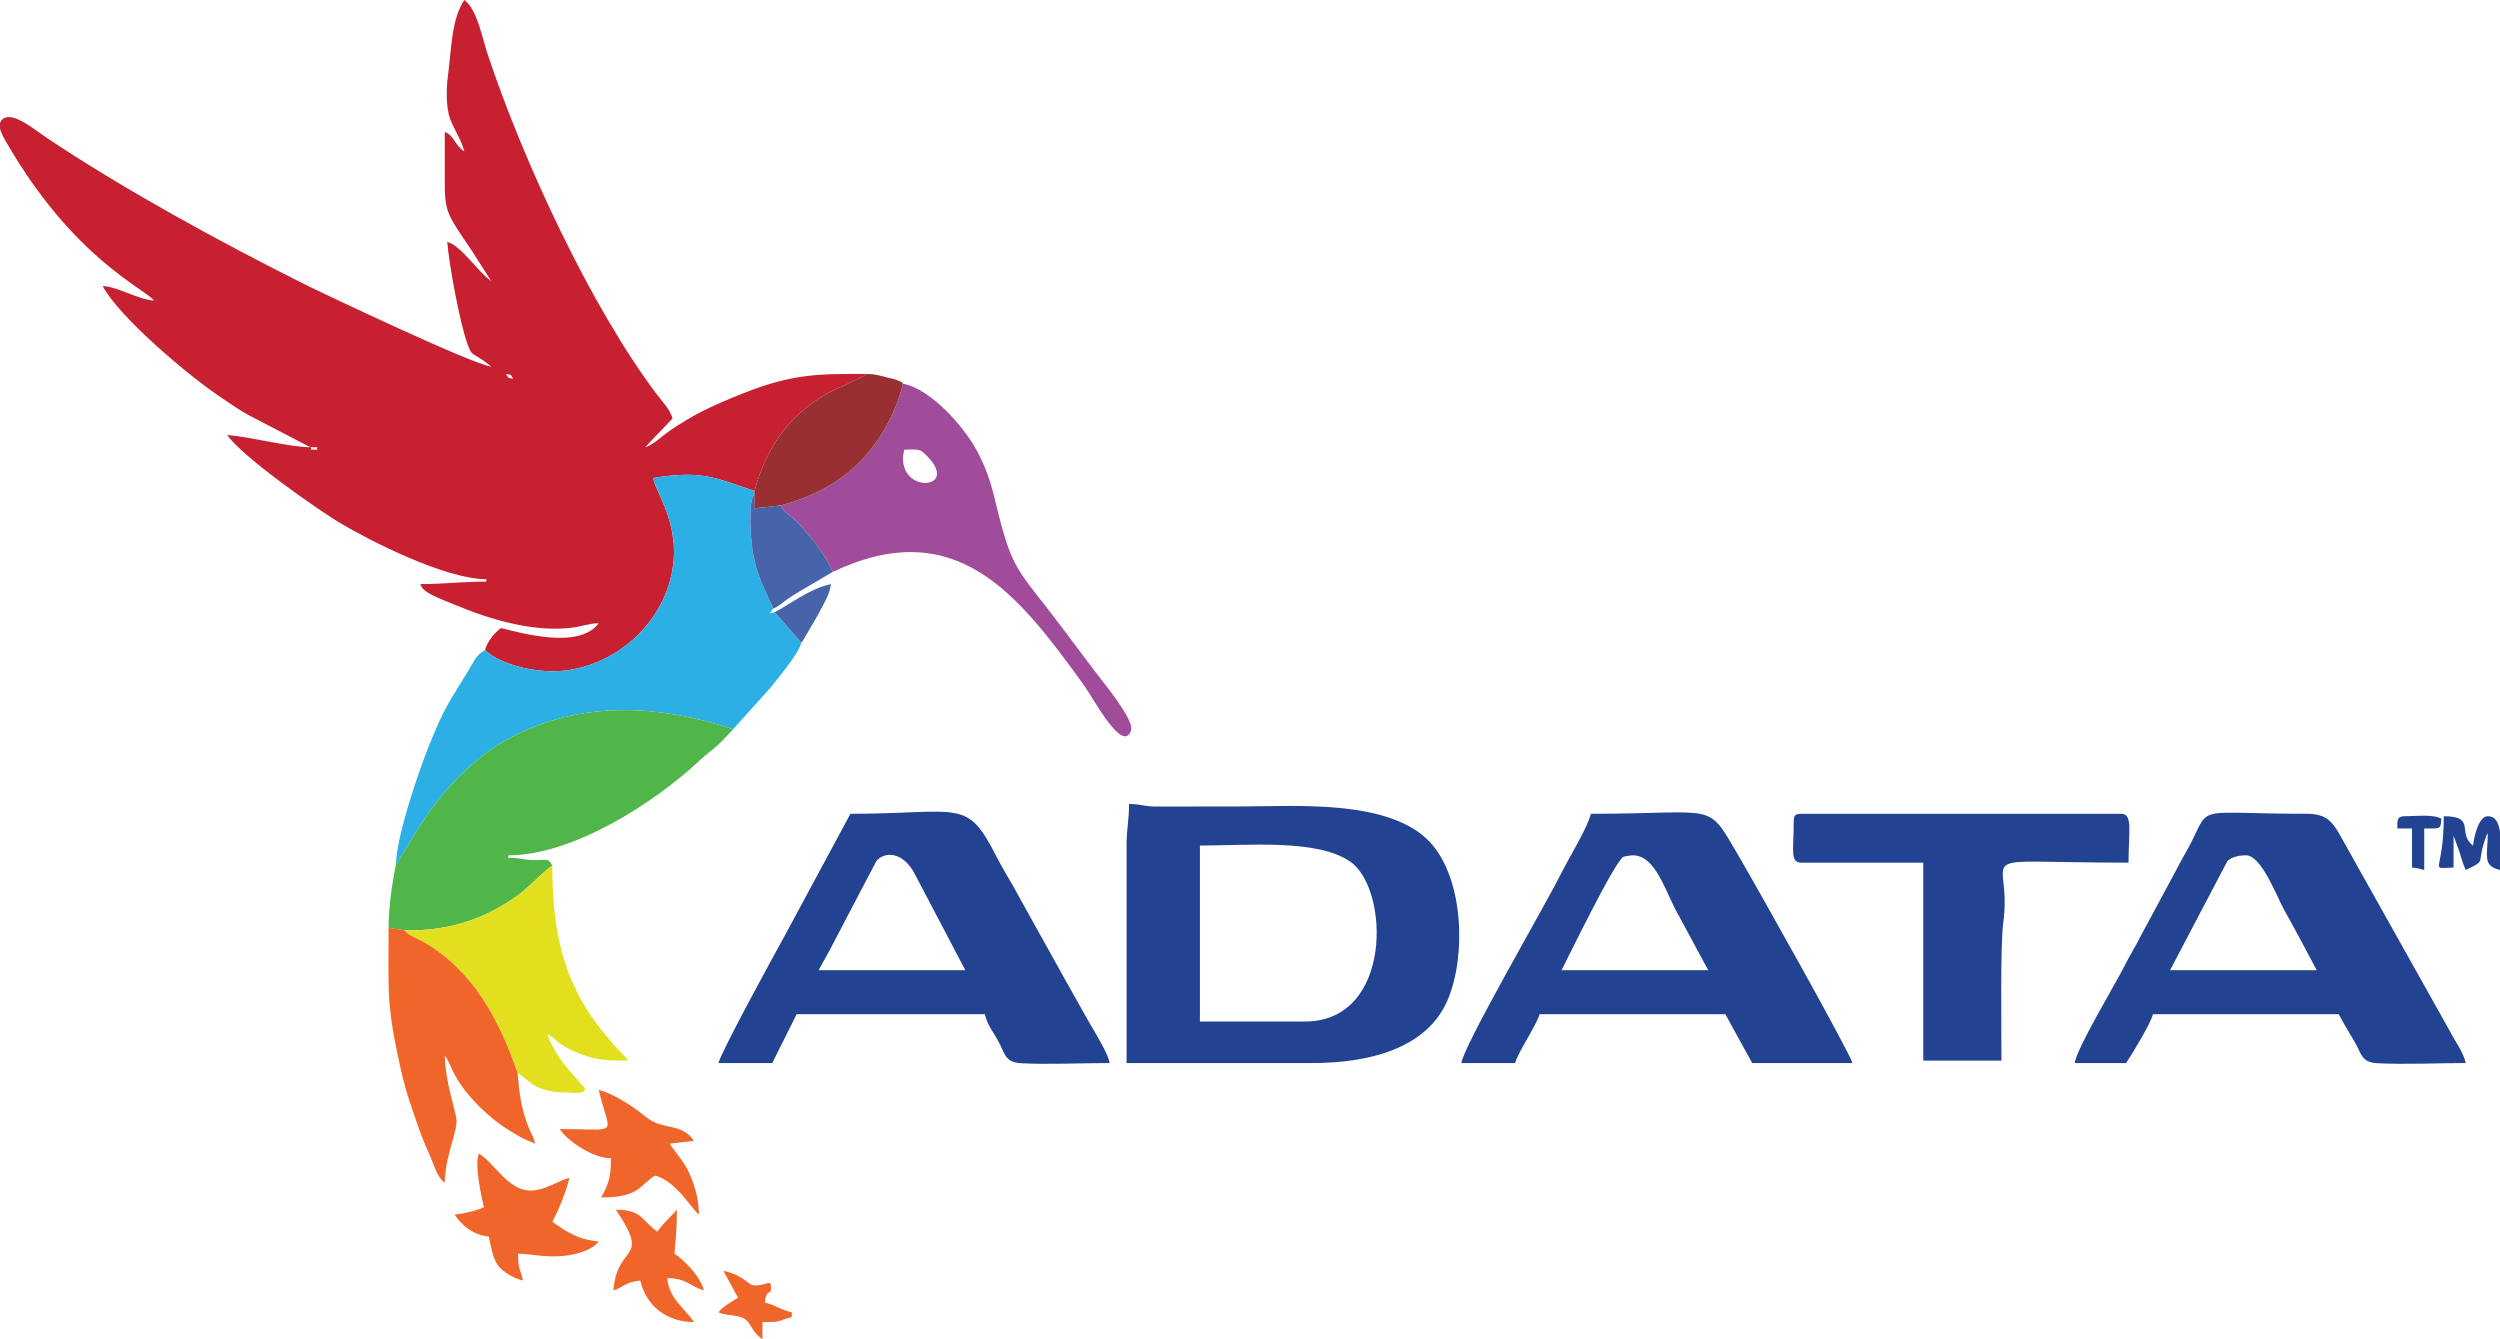 <svg xmlns="http://www.w3.org/2000/svg" width="327.36" height="175.359" viewBox="0 0 8661.38 4639.72" shape-rendering="geometricPrecision" image-rendering="optimizeQuality" fill-rule="evenodd"><path d="M2074.33 2159l16.5-9.73-16.5 9.73zM0 444.4v-17.66c1.64-6.5 5.48-12.25 12.5-16.56 35.7-21.9 107.88 39.74 151.76 69.03C432.07 658 766.62 840.5 1055.5 984.95c59.67 29.84 586.77 280.1 646.3 285.05l-23.7-18.65c-8.95-6.24-11.33-7.07-20.7-13.15-22.9-14.86-24.53-11.72-35.67-40.53-28.62-74.02-65.95-282.8-72.33-359.47 49.58 13.24 106.38 104.65 152.4 135.46l-66.06-103.27c-85.7-127.75-95.32-133.27-94.84-243.83l.03-169.36c32.53 11.77 33 44.48 67.73 67.73-8.65-37.15-33.57-72.43-48.85-112-14-36.25-14.5-99.52-8.16-148.2 13-99.46 12.3-197.94 57-264.72 44.42 32.54 60.28 125.8 81.44 189.5 122.57 368.92 357.62 874.76 584.96 1176.1 19.53 25.9 44.84 50.64 55.14 84.05l-95 99.75c27.3-7.3 55.74-36.58 81.2-54.27 88.02-61.13 156.28-91.57 257.37-132.1 173.82-69.68 268.1-67.63 428.6-67.63-17.75 15.44-102.57 49.17-133.4 66.3-44.17 24.56-81.35 53.1-112.16 82.88-61 58.96-113.47 146.4-142.47 256.17-131.06-41.7-174.9-73.5-350.33-44.87-2.04 31.83 83.94 141.34 69.55 289.4-18.48 190.3-173.84 347.72-365.8 376.7-96.6 14.57-230.85-15.9-287.33-69.82 6.62-27.03 31.38-58.74 55.2-76.2 62.83 14.63 269.93 76.9 338.67-16.94-32.28.72-61.9 11.47-86.7 14.9-135.13 18.75-288.8-27.28-409.34-77.68-60.83-25.44-113.93-42.34-122.04-72.7 86.6 0 140.84-8.47 228.6-8.47v-8.47c-144.33 0-409.5-136.47-507.53-195.2-76.14-45.62-340.4-230.34-389.93-304.33 86.6 7.2 215.7 42.34 287.86 42.34l-211.68-110.05c-35.9-19.3-62.67-39.03-98.2-62.68-108.2-72.04-351.46-275.83-409.8-386.07 59.78 4.97 118.02 45.82 177.8 50.8-30.56-41.7-276.06-142.2-510.85-547.5C16.4 483.27 3.6 463.12 0 444.4zm1075.26 1105c43.2 0 14.05-.13 25.4 8.46-44.76 0-12.62-.06-25.4-8.46zm677.34-254c24.16 5.78 12.74-1.3 25.4 16.93-24.76-5.93-12.2 1.1-25.4-16.93zm0 0l-16.94-8.47 16.94 8.47zm-16.94-8.47l-16.93-8.47 16.93 8.47zm-16.93-8.47l-16.93-8.46 16.93 8.46zM541.87 1041.4l2.52 2.52c-.17-.16-3.37-1.68-2.52-2.52zm1168.4-59.27h0zm0 0l-8.46-8.47 8.46 8.47zm-84.66-431.8h0zm-8.47-16.93l8.47 16.93-8.47-16.93zm0 0l-8.47-8.47 8.47 8.47z" fill="#c72031"/><path d="M4521.2 3539.06h-364.07v-609.6c168.65 0 405.52-23.38 520.36 55.37 137.5 94.3 147.98 554.23-156.3 554.23zm-618.07-609.6V3683h643.47c194.33 0 396.03-49.1 468.4-217.4 65.55-152.45 56.13-421.1-59.75-546.83C4816.14 2767.82 4488 2794 4301.06 2794l-296.67.34c-46.16-.57-50.52-8.8-92.8-8.8 0 59.13-8.47 82.6-8.47 143.93zm-558.8 431.8h-508c19-35.9 36.23-63.93 56.44-104.42l142.9-272.53c23.15-32.14 92.36-41.27 136.65 49.42l172 327.53zM2946.4 2819.4l-231.3 429.1c-23.1 41.28-216.54 394.4-225.9 434.5h186.27l84.67-169.33h651.93c9.38 40.26 29.78 61.55 47.98 95.95 21.93 41.46 21.77 71.16 78.36 74.04 95.04 4.85 208.27-.66 305.46-.66-2.6-31.38-55.05-113.4-73.6-146.54l-79.25-140.9-160.38-288.35c-24.25-46.95-53.93-91.4-79.1-141.04-103.42-203.95-123.5-146.78-505.16-146.78zm2709.32 143.92c73.92 0 104.74 98.8 146.74 183.46l115.73 214.48h-508c14.06-26.58 187.46-384.93 215.08-393.3 1.83-.55 23.94-4.63 30.45-4.63zM5511.8 2819.4c-10.98 47.1-80.93 161.35-107.2 214.52-47.4 95.86-336.94 594.04-341.53 649.08h186.27c8.2-35.18 74.78-132.3 84.67-169.33h643.46L6070.6 3683h347.13c-8.52-36.57-352.45-647.57-393.07-716.06-115.1-194.07-64.2-147.54-512.86-147.54zm2269.05 143.92c54.82 0 106.44 141.98 132.75 188.98 39.55 70.65 76 139.42 112.78 208.96h-508l198.24-377.5c14.1-14.68 40.85-20.45 64.23-20.45zM7188.18 3683h177.8c21.5-32.1 85.7-137.42 93.14-169.33h643.46c17.04 32.2 35.74 62.8 55.66 96.74 23.95 40.83 22.06 70.34 79.14 73.25 95.05 4.85 208.28-.66 305.47-.66-9.58-41.1-36.82-74.25-56.42-112.9l-383.2-683.6c-24.07-41.1-45.78-67.1-110.72-67.1-381.27 0-335.74-32.63-397.93 93.13-19.62 39.7-40.27 71.4-59.32 110.02l-118.53 220.13c-18.9 38.33-37.1 65.48-56.5 104.38-27.8 55.8-168.18 289.4-172.06 335.94z" fill="#224292"/><path d="M2658.53 2133.6h0zm8.46-8.46l-8.46 8.46 8.46-8.46zm-986.54 127c-30.8 17.06-35.24 34.36-58.5 72.56-67.5 110.87-82.1 124.74-136.68 261.25-37.17 92.98-111.22 310.32-113.68 408.95 17.27-17.16 82.56-152.54 177.44-260.35 59.38-67.47 139.8-141.85 247.1-192.94 238.18-113.4 490.68-98.7 743.84-15.23l125.9-139.87c26.76-33.82 102.23-122.25 110.24-159.77l-92.2-105.5-16.94 3.9 12.06-16.94c-28.5-64.93-52.1-101.03-68.45-180.8-8.65-42.2-16.8-148.2-6.04-193 4.72-19.6 4.84-15.36 8.98-22.7l.82-10.94c-131.06-41.7-174.9-73.5-350.33-44.87-2.04 31.83 83.94 141.34 69.55 289.4-18.48 190.3-173.84 347.72-365.8 376.7-96.6 14.57-230.85-15.9-287.33-69.82z" fill="#2cafe5"/><path d="M1371.6 2994.9c-12.53 60.74-25.4 147.9-25.4 219.75l54.25 8.13c112.12 3.98 215.2-21.02 301.27-64.74 44.03-22.38 82.08-46.42 113.38-72.96 24.6-20.87 82.78-78.52 98.36-86.1-14.57-29.62-24.3-17.52-67.3-19.18-38.46-1.5-40.82-8-85.1-8v-8.47c224.76 0 507.96-183.57 662.45-328.15 45.43-42.5 48.54-33.04 116.48-108.8-253.16-83.47-505.66-98.16-743.84 15.23-107.3 51.1-187.73 125.47-247.1 192.94-94.88 107.8-160.17 243.2-177.44 260.35z" fill="#51b649"/><path d="M6214.52 2844.8c0 96.34-13.66 143.93 25.4 143.93h423.33v685.8h270.93c0-98.9-4.2-400.87 6.16-476.44 35.33-257.8-150.22-209.36 434.1-209.36 0-107.73 15.7-169.33-25.4-169.33H6239.92c-19.5 0-25.4 5.9-25.4 25.4z" fill="#224292"/><path d="M3132.66 1557.86c49.92 0 51.3-6.23 79.32 22.28 120.08 122.2-116.57 133.32-79.32-22.28zm-428.5 193.4c16.92 29.35 32.8 32.97 54 54.1 16.52 16.46 30.05 32.76 48.14 53.4 19.32 22.03 65.27 86.92 79.1 122.46 428.24-202.4 642.58 78.38 870.2 393.03 31.44 43.46 134.8 240.34 163.05 155.88 12.23-36.6-99.98-170.42-131.68-212.65l-101.6-135.47c-167.67-223.38-176.67-193.8-239.36-454.9-15.56-64.8-35.12-118.27-65.07-172-43.97-78.9-156.38-207.84-252.7-225.82-26.14 112.87-92.13 214.97-152.86 274.5-65.75 64.46-153.17 116.68-271.23 147.48z" fill="#a14b9b"/><path d="M1896.53 3581.4h0zm-496.08-358.62c17.65 20.7 47.4 29.3 68.35 41.4 168.7 97.36 260.06 266.6 324.27 452.7 39.28 23.02 52.5 66.44 171.4 68.52 32.43.57 62.7 5.72 61.95-14.96-.04-1.34-63.73-71.84-73.23-84.82-19.17-26.2-49.1-71.75-56.66-104.2 43.7 29.26 38.5 40.18 115.73 70.53 52.65 20.7 93.3 22.6 163.67 22.6-16.34-24.4-33.47-34.85-52.06-58-19.9-24.78-33.76-39.34-53.3-65.24-120.87-160.25-157.1-329.6-157.1-552.3-15.58 7.57-73.75 65.22-98.36 86.1-31.3 26.54-69.35 50.58-113.38 72.96-86.07 43.72-189.15 68.72-301.27 64.74z" fill="#e2df1e"/><path d="M1793.07 3716.86c-64.2-186.1-155.57-355.34-324.27-452.7-20.95-12.08-50.7-20.7-68.35-41.4l-54.25-8.13c0 228.48-8.6 260.2 42.96 493.12 15.84 71.57 39.7 138.88 63.93 207 13.5 37.9 24.47 61.15 39.38 96.08 14.5 33.97 22.2 67.77 48.46 87 0-87.14 44.5-179.36 40.63-217.93-3.93-38.95-38.52-127.77-40.63-222.33 16.5 18.98 19.84 46.94 54.05 98.35 35.14 52.8 100.9 116.17 154.1 150.7 17.5 11.36 30.36 18.83 47.25 28.95 25 14.98 33.8 15.26 57.87 26.8-6.18-26.5-11.54-29.12-21.9-54.3-26.4-64.25-33.1-119.3-39.24-191.22z" fill="#f0662a"/><path d="M2614.36 1700.74l-.82 10.94-.68 49.34 91.3-9.77c118.06-30.8 205.48-83.02 271.23-147.48 60.73-59.54 126.72-161.64 152.86-274.5-5.26-5.55-.9-4.42-18.17-11.5-14.33-5.87-16.5-5-32.82-9.08-29.37-7.34-42.35-12.66-74.9-13.28-17.75 15.44-102.57 49.17-133.4 66.3-44.17 24.56-81.35 53.1-112.16 82.88-61 58.96-113.47 146.4-142.47 256.17z" fill="#972f33"/><path d="M1794.93 4343.4h0zm0 0c47.9 1.06 96.45 14.46 159.95 7.54 43.58-4.74 97.77-20.3 119.45-49.88-75.06-6.24-113.23-35.83-160.87-67.73 21.63-40.87 47.62-102.38 59.27-152.4-49.4 11.5-114.1 68.98-183.38 31.03-52.26-28.63-83.5-84.63-129.9-115.7-16.68 34.76 7.62 146.28 16.94 186.26-23.93 11.48-69.1 22.7-101.6 25.4 23.65 35.33 63.87 71.65 118.53 76.2 8.65 37.1 13.8 77.13 33.43 102.03 16.7 21.2 54.32 43.2 85.1 50.37-9.57-41.1-16.93-38.26-16.93-93.13zm143.93-431.8c27.4 40.93 112.6 100.15 177.8 101.6 0 70.5-9.56 89.53-33.86 135.46 129.8 0 130.64-38.95 186.26-76.2 74.38 19.86 128.4 117.9 152.4 135.47 0-51.98-14.37-99.25-31.14-138.2-18.92-43.94-46.64-71.78-70.46-107.34l84.45-10.03c-46.7-66.37-106.57-32.72-168.2-84.02-36.5-30.4-110.53-80.28-161.78-92.22 38.14 163.7 79.8 135.47-135.47 135.47z" fill="#f0662a"/><path d="M2679.05 2108.2c18.17-6.12 30.16-19.37 48.77-32.23 19-13.15 30.97-20.47 51.88-32.85l105.72-61.92c-13.83-35.54-59.78-100.43-79.1-122.46-18.1-20.63-31.62-36.93-48.14-53.4-21.22-21.12-37.1-24.74-54-54.1l-91.3 9.77.68-49.34c-4.14 7.35-4.26 3.12-8.98 22.7-10.77 44.8-2.6 150.8 6.04 193 16.34 79.77 39.95 115.87 68.45 180.8z" fill="#4764ab"/><path d="M2311.4 4428.05h0zm0 0c67.16 0 83.07 30.6 127 42.34-10.86-46.66-66.56-103.54-101.6-127 4.16-49.97 8.47-89.63 8.47-152.4-22.15 25.48-48.87 48.03-67.73 76.2-52.26-35-50.65-76.2-143.93-76.2 123.1 183.84 5.43 112.37-8.47 279.4 36.17-9.66 39.56-29.4 93.13-33.87 20.53 88.13 91.48 143.93 186.27 143.93-31.1-46.42-87.23-81.44-93.14-152.4z" fill="#f0662a"/><path d="M8500.5 3005.66V2895.6l20.6 55.6c6.43 23.53 13.3 45.33 21.74 62.93 75.46-36.2 35-18.13 68.3-109.5 6.5-17.8 1.1-6.75 7.9-17.5 0 76.8-19.9 112.5 42.33 127v-130.5c-4.13-32.5-15.25-55.75-42.33-55.75-31.33 0-48.28 71.3-50.8 101.6-57.53-42.15 12.9-101.6-101.6-101.6 0 200.92-55 179.78 33.86 177.8z" fill="#224292"/><path d="M2556.93 4495.8c-21.93 14.68-52.6 30.16-67.74 50.8 28.4 13.62 69.8 6.6 93.68 24.85 21.2 16.22 21.4 43.3 58.72 68.28v-59.27c76.28 0 46.82-4.17 101.6-16.93v-16.93c-41.6-9.7-58.15-25.72-93.13-33.87 4.32-51.9 22.4-21.03 21.24-52.15-1.15-30.63-10.6-7.12-55.1-7.12-27.93 0-31.68-32.53-110.06-50.8l50.8 93.14z" fill="#f0662a"/><path d="M2683.93 2121.22l92.2 105.5c1.42-1.5 3.6-5.9 4.2-4.54l53.17-91.42c15.9-31.85 42.1-70.58 45.15-107.24-77.9 18.14-131.75 64.04-194.73 97.7z" fill="#4764ab"/><path d="M8305.78 2870.2h50.8v135.47c22.86 1.9 23.03 3.97 42.33 8.46V2870.2c58.23 0 56.12 4.04 59.27-33.86-29-16.3-91.8-8.47-127-8.47-27.7 0-25.4 15.18-25.4 42.33z" fill="#224292"/></svg>